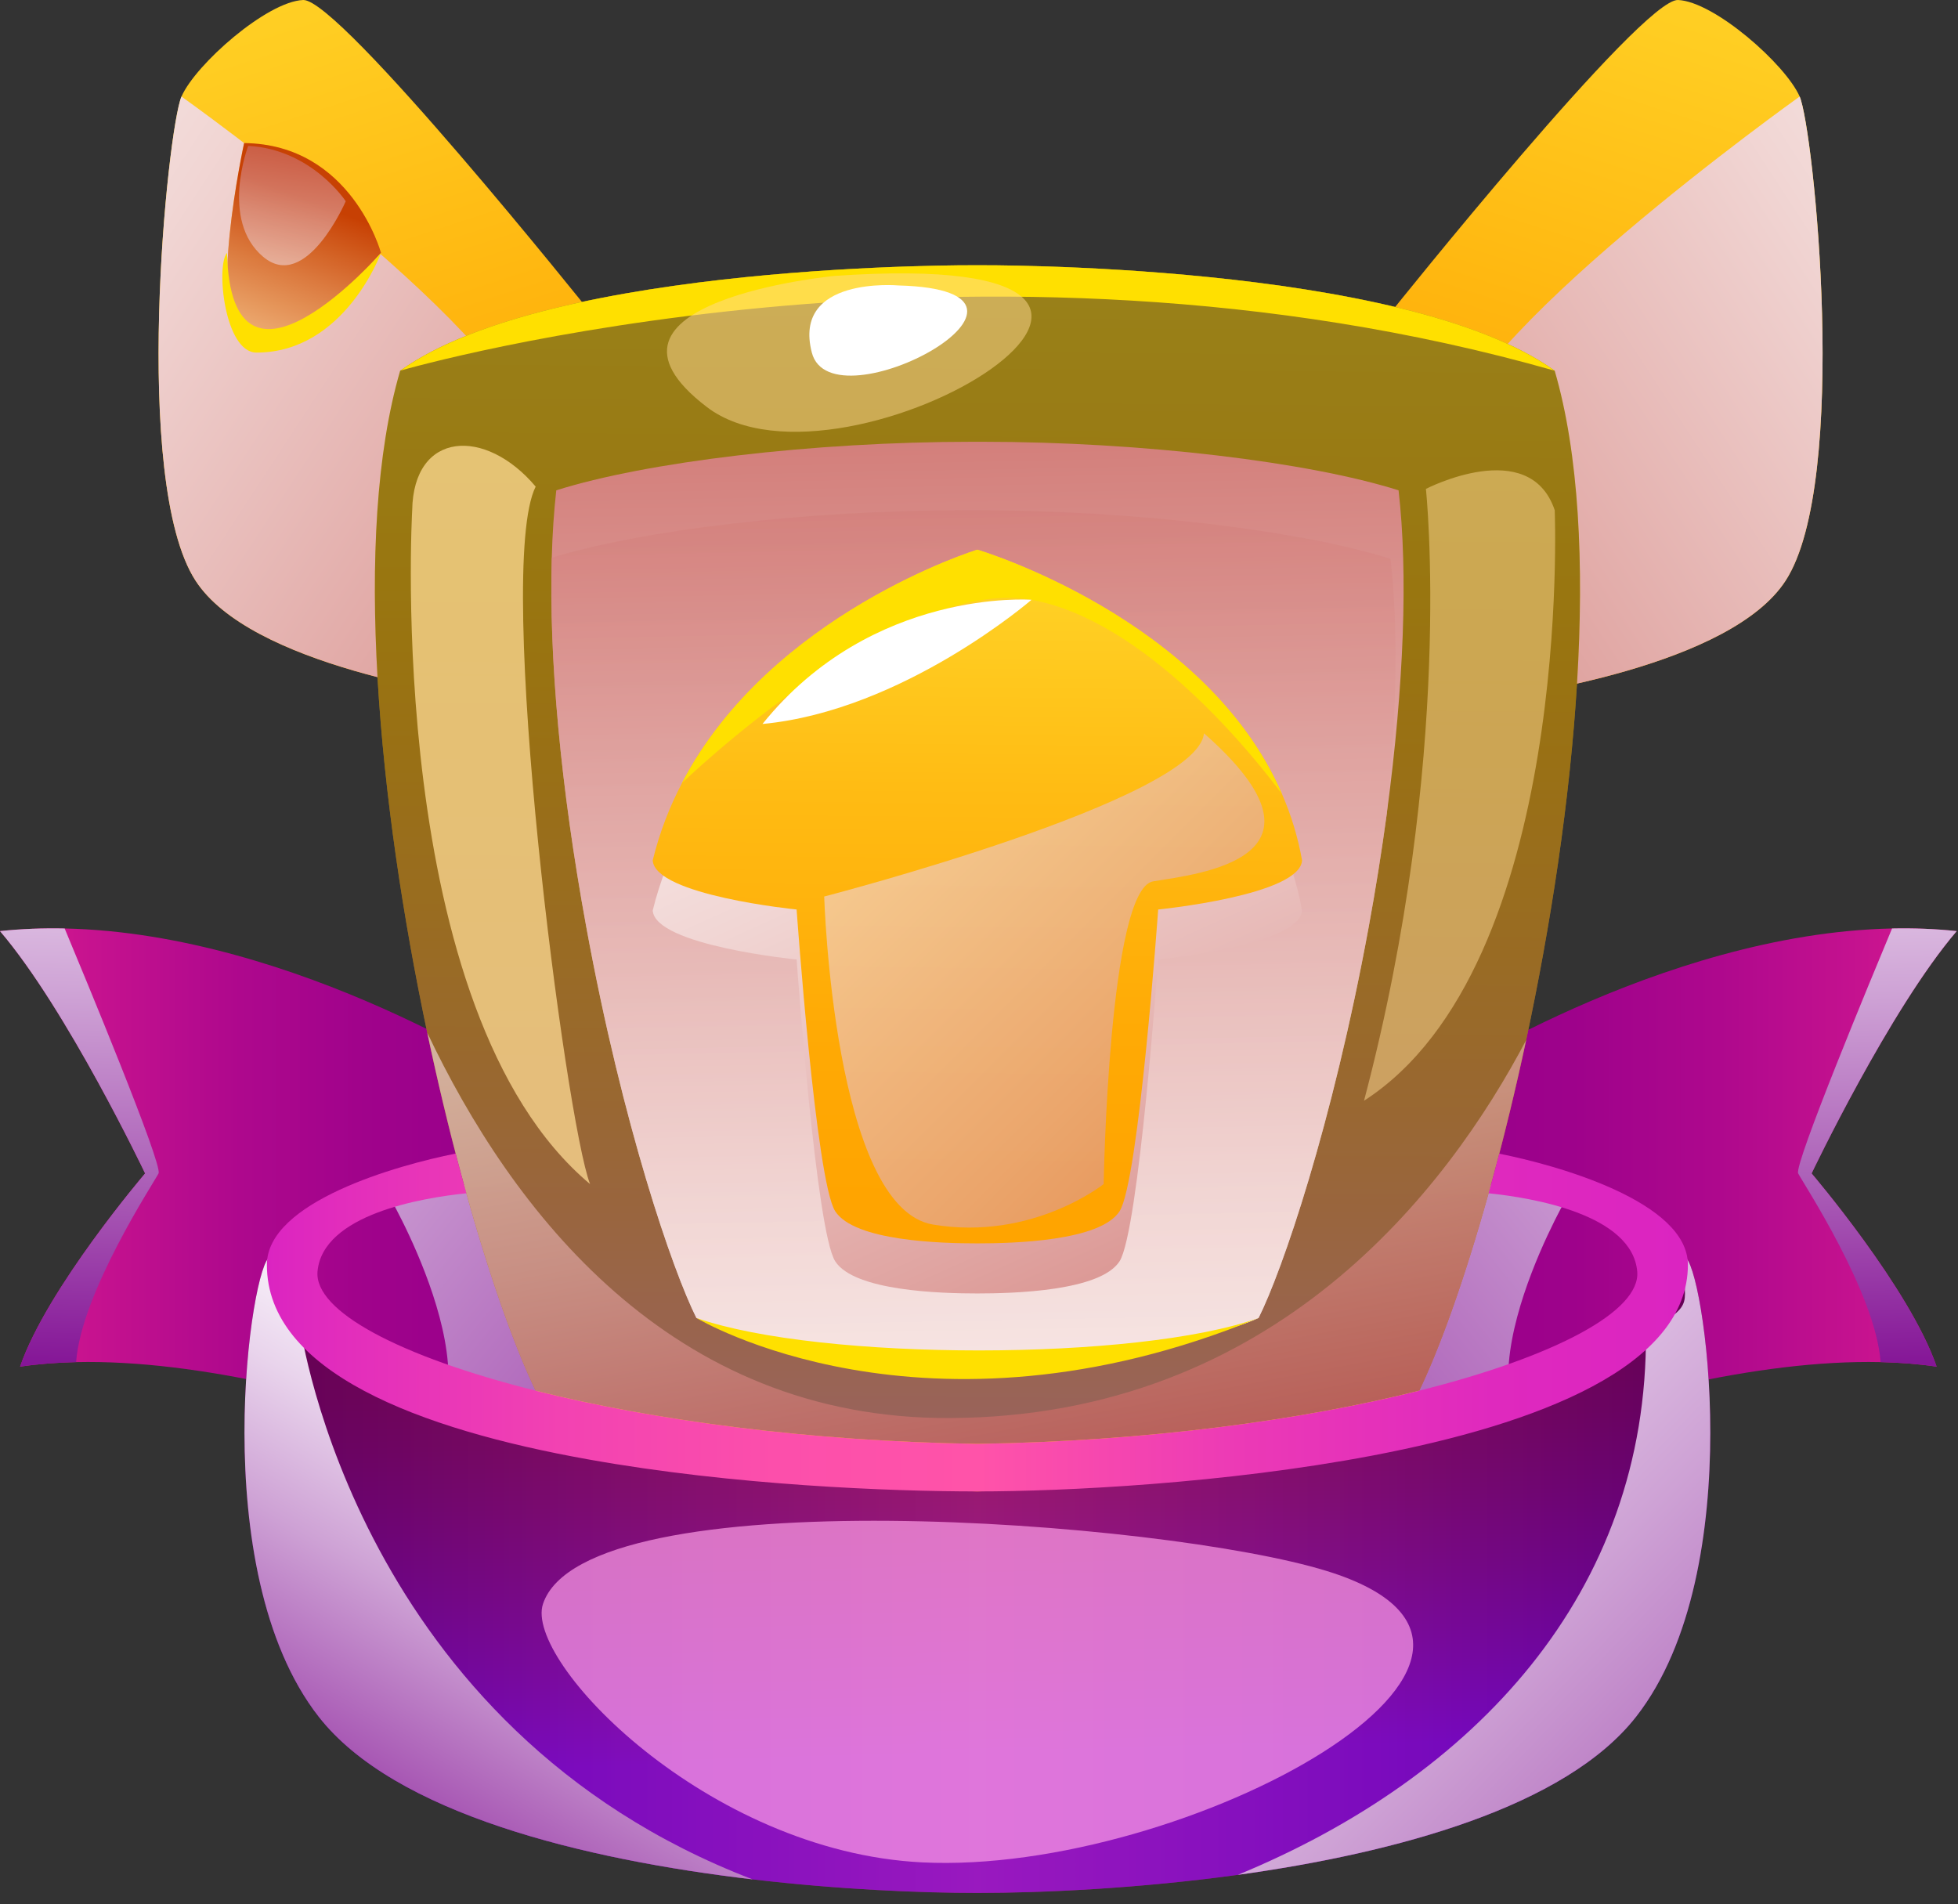 <svg width="145" height="141" viewBox="0 0 145 141" fill="none" xmlns="http://www.w3.org/2000/svg">
<rect x="0" y="0" width="145" height="141" fill="#333333" stroke="none"/>
<path d="M103.019 23.107L107.063 52.22C107.063 52.22 107.537 52.178 108.354 52.081C112.913 51.526 128.201 49.238 132.237 42.996C137.001 35.642 134.313 9.536 133.275 7.15C132.237 4.773 126.95 0.107 124.262 0C121.566 -0.098 103.019 23.107 103.019 23.107Z" fill="url(#paint0_linear_4721_26364)"/>
<path d="M108.353 52.081C112.912 51.525 128.2 49.237 132.236 42.995C137 35.641 134.312 9.535 133.274 7.149C133.274 7.149 107.388 25.591 107.388 32.716C107.389 35.804 106.71 44.326 108.353 52.081Z" fill="url(#paint1_linear_4721_26364)"/>
<path d="M95.512 112.619C95.512 112.619 120.882 100.468 139.267 100.869C140.697 100.902 142.085 101.008 143.417 101.204C141.424 95.402 134.159 86.896 134.159 86.896C134.159 86.896 139.936 74.762 144.904 68.953C143.311 68.781 141.717 68.724 140.116 68.757C122.859 69.124 105.978 80.294 105.978 80.294L95.512 112.619Z" fill="url(#paint2_linear_4721_26364)"/>
<path d="M115.945 88.843C115.945 88.843 106.373 105.525 115.945 108.243C125.517 110.96 99.166 124.031 101.447 102.868C103.731 81.704 115.945 88.843 115.945 88.843Z" fill="url(#paint3_linear_4721_26364)"/>
<path d="M133.164 86.896C133.482 87.534 138.908 95.754 139.267 100.869C140.697 100.902 142.086 101.008 143.418 101.204C141.424 95.402 134.16 86.896 134.16 86.896C134.16 86.896 139.937 74.762 144.904 68.953C143.311 68.781 141.718 68.724 140.116 68.757C138.695 72.165 132.837 86.251 133.164 86.896Z" fill="url(#paint4_linear_4721_26364)"/>
<path d="M49.392 112.619C49.392 112.619 24.022 100.468 5.637 100.869C4.207 100.902 2.819 101.008 1.487 101.204C3.48 95.402 10.745 86.896 10.745 86.896C10.745 86.896 4.968 74.762 0 68.953C1.593 68.781 3.187 68.724 4.788 68.757C22.045 69.124 38.926 80.294 38.926 80.294L49.392 112.619Z" fill="url(#paint5_linear_4721_26364)"/>
<path d="M28.959 88.842C28.959 88.842 38.53 105.524 28.959 108.242C19.387 110.959 45.738 124.03 43.456 102.867C41.173 81.703 28.959 88.842 28.959 88.842Z" fill="url(#paint6_linear_4721_26364)"/>
<path d="M43.697 23.107L39.653 52.22C39.653 52.22 39.179 52.178 38.361 52.081C33.802 51.526 18.515 49.238 14.478 42.996C9.714 35.642 12.403 9.536 13.44 7.15C14.478 4.773 19.764 0.107 22.453 0C25.15 -0.098 43.697 23.107 43.697 23.107Z" fill="url(#paint7_linear_4721_26364)"/>
<path d="M38.362 52.081C33.803 51.525 18.516 49.237 14.479 42.995C9.715 35.641 12.403 9.535 13.441 7.149C13.441 7.149 39.327 25.591 39.327 32.716C39.327 35.804 40.005 44.326 38.362 52.081Z" fill="url(#paint8_linear_4721_26364)"/>
<path d="M113.018 77.026C109.954 91.341 105.77 103.393 102.919 106.597C98.229 111.875 82.148 113.623 74.46 114.163L74.468 114.392C74.468 114.392 73.683 114.367 72.384 114.294C71.085 114.367 70.3 114.392 70.3 114.392L70.308 114.163C62.619 113.623 46.539 111.875 41.849 106.597C38.965 103.353 34.715 91.039 31.643 76.487C28.064 59.59 26.071 39.67 29.634 27.454C29.634 27.454 29.642 27.454 29.65 27.445C40.836 19.397 72.343 19.642 72.375 19.642C72.416 19.642 103.963 19.397 115.133 27.454C118.737 39.8 116.662 60.007 113.018 77.026Z" fill="url(#paint9_linear_4721_26364)"/>
<path opacity="0.4" d="M113.018 77.026C109.954 91.341 105.77 103.393 102.919 106.597C98.229 111.875 82.148 113.623 74.46 114.163L74.468 114.392C74.468 114.392 73.683 114.367 72.384 114.294C71.085 114.367 70.3 114.392 70.3 114.392L70.308 114.163C62.619 113.623 46.539 111.875 41.849 106.597C38.965 103.353 34.715 91.039 31.643 76.487C28.064 59.59 26.071 39.67 29.634 27.454C29.634 27.454 29.642 27.454 29.65 27.445C40.836 19.397 72.343 19.642 72.375 19.642C72.416 19.642 103.963 19.397 115.133 27.454C118.737 39.8 116.662 60.007 113.018 77.026Z" fill="url(#paint10_linear_4721_26364)"/>
<path opacity="0.66" d="M113.019 77.026C109.955 91.341 105.771 103.393 102.92 106.597C98.23 111.875 82.149 113.623 74.461 114.163L74.469 114.392C74.469 114.392 73.684 114.367 72.385 114.294C71.086 114.367 70.301 114.392 70.301 114.392L70.309 114.163C62.62 113.623 46.54 111.875 41.85 106.597C38.966 103.353 34.716 91.039 31.645 76.487C37.839 89.536 49.596 105.118 70.374 105.012C94.406 104.889 107.218 88.041 113.019 77.026Z" fill="url(#paint11_linear_4721_26364)"/>
<path d="M72.376 106.923C84.951 106.736 96.431 105.159 105.1 102.985C104.324 104.619 103.589 105.845 102.918 106.597C102.542 107.014 102.101 107.415 101.595 107.798C95.728 112.145 81.536 113.665 74.459 114.164L74.467 114.392C74.467 114.392 73.682 114.367 72.383 114.294C71.084 114.367 70.299 114.392 70.299 114.392L70.307 114.164C63.386 113.682 49.659 112.21 43.572 108.076C42.894 107.619 42.313 107.12 41.848 106.597C41.178 105.845 40.443 104.62 39.666 102.985C48.329 105.159 59.801 106.735 72.376 106.923Z" fill="url(#paint12_linear_4721_26364)"/>
<path d="M102.715 60.112C102.707 60.178 102.707 60.251 102.69 60.325C102.323 63.021 101.882 65.807 101.359 68.651C98.662 83.325 94.961 94.095 93.204 97.6C90.794 98.703 84.126 100.378 73.536 101.122L72.368 101.203L71.232 101.122C60.642 100.378 53.975 98.703 51.573 97.6C49.816 94.095 46.107 83.325 43.418 68.651C41.514 58.282 40.649 48.763 40.86 41.302C40.909 39.513 41.024 37.846 41.195 36.31C47.813 34.219 60.094 32.715 72.065 32.715H72.694C84.664 32.715 96.953 34.218 103.571 36.31C104.276 42.439 103.974 50.732 102.715 60.112Z" fill="url(#paint13_linear_4721_26364)"/>
<path opacity="0.66" d="M102.715 60.113C102.707 60.178 102.707 60.251 102.69 60.325C102.323 63.022 101.882 65.808 101.358 68.651C98.662 83.326 94.961 94.095 93.204 97.601C90.794 98.704 84.126 100.379 73.536 101.122L72.368 101.204L71.232 101.122C60.642 100.379 53.975 98.704 51.573 97.601C49.816 94.095 46.107 83.326 43.418 68.651C41.514 58.283 40.649 48.763 40.86 41.303C47.536 39.252 59.661 37.781 71.469 37.781H72.098C84.068 37.781 96.365 39.293 102.975 41.385C103.549 46.377 103.451 52.808 102.715 60.113Z" fill="url(#paint14_linear_4721_26364)"/>
<path d="M72.38 44.416C72.38 44.416 52.497 50.524 48.339 67.418C48.469 70.017 58.995 71.056 58.995 71.056C58.995 71.056 60.424 91.199 61.854 93.408C63.283 95.618 69.719 95.785 72.38 95.785C75.04 95.785 81.477 95.617 82.906 93.408C84.335 91.199 85.765 71.056 85.765 71.056C85.765 71.056 96.291 70.017 96.421 67.418C93.433 50.654 72.38 44.416 72.38 44.416Z" fill="url(#paint15_linear_4721_26364)"/>
<path d="M121.165 127.123C115.944 133.806 103.434 137.206 91.668 138.84C84.29 139.853 77.19 140.179 72.377 140.179C68.145 140.179 62.138 139.926 55.733 139.174C43.248 137.704 29.21 134.313 23.596 127.122C15.098 116.247 18.653 93.31 19.993 93.106C20.148 94.896 20.925 96.506 22.191 97.952V97.961C32.192 109.351 72.377 110.446 72.377 110.446C72.377 110.446 103.5 109.596 117.774 101.638C121.786 99.399 124.466 96.605 124.761 93.107C126.108 93.311 129.663 116.247 121.165 127.123Z" fill="url(#paint16_linear_4721_26364)"/>
<path opacity="0.4" d="M121.165 127.123C115.944 133.806 103.434 137.206 91.668 138.84C84.29 139.853 77.19 140.179 72.377 140.179C68.145 140.179 62.138 139.926 55.733 139.174C43.248 137.704 29.21 134.313 23.596 127.122C15.098 116.247 18.653 93.31 19.993 93.106C20.148 94.896 20.925 96.506 22.191 97.952V97.961C32.192 109.351 72.377 110.446 72.377 110.446C72.377 110.446 103.5 109.596 117.774 101.638C121.786 99.399 124.466 96.605 124.761 93.107C126.108 93.311 129.663 116.247 121.165 127.123Z" fill="url(#paint17_linear_4721_26364)"/>
<path d="M55.733 139.174C43.248 137.704 29.21 134.313 23.596 127.122C15.098 116.247 18.653 93.31 19.993 93.106C20.148 94.896 20.925 96.506 22.191 97.952V97.961C22.322 98.958 26.587 128.013 55.733 139.174Z" fill="url(#paint18_linear_4721_26364)"/>
<path d="M121.166 127.123C115.945 133.806 103.435 137.206 91.669 138.84C109.162 131.622 122.036 117.986 121.891 98.666C125.903 96.428 124.467 96.604 124.76 93.107C126.109 93.311 129.664 116.248 121.166 127.123Z" fill="url(#paint19_linear_4721_26364)"/>
<path d="M124.997 93.662C124.997 101.172 113.982 105.444 101.595 107.798C90.736 109.856 78.831 110.445 72.376 110.445C66.011 110.445 54.319 110.004 43.574 108.075C31.024 105.837 19.764 101.572 19.764 93.662C19.764 88.989 29.463 86.276 33.744 85.426C34.006 86.431 34.267 87.412 34.536 88.367C31.268 88.702 23.89 89.928 23.514 94.16C23.261 97.094 29.552 100.444 39.668 102.985C48.329 105.158 59.801 106.735 72.376 106.923C84.951 106.735 96.431 105.158 105.1 102.985C115.216 100.443 121.499 97.094 121.246 94.16C120.87 89.936 113.517 88.702 110.24 88.367C110.502 87.412 110.771 86.431 111.025 85.434C115.323 86.284 124.997 88.996 124.997 93.662Z" fill="url(#paint20_linear_4721_26364)"/>
<path d="M96.424 63.708C96.293 66.306 85.769 67.352 85.769 67.352C85.769 67.352 84.339 87.493 82.909 89.699C81.479 91.914 75.041 92.077 72.377 92.077C69.721 92.077 63.283 91.914 61.853 89.699C60.423 87.493 58.993 67.352 58.993 67.352C58.993 67.352 48.469 66.306 48.338 63.708C48.845 61.64 49.588 59.737 50.504 57.988V57.98C57.065 45.413 72.377 40.707 72.377 40.707C72.377 40.707 89.283 45.716 94.945 58.814C95.607 60.333 96.114 61.967 96.424 63.708Z" fill="url(#paint21_linear_4721_26364)"/>
<path d="M11.741 86.896C11.422 87.534 5.997 95.754 5.637 100.869C4.207 100.902 2.819 101.008 1.487 101.204C3.48 95.402 10.745 86.896 10.745 86.896C10.745 86.896 4.968 74.762 0 68.953C1.593 68.781 3.187 68.724 4.788 68.757C6.209 72.165 12.068 86.251 11.741 86.896Z" fill="url(#paint22_linear_4721_26364)"/>
<path opacity="0.69" d="M98.257 116.339C86.19 112.604 43.355 109.352 40.211 118.776C38.797 123.016 52.338 137.115 68.271 137.915C87.759 138.893 117.913 122.423 98.257 116.339Z" fill="#FF9FE8"/>
<path d="M115.135 27.454C72.254 15.23 30.518 27.201 29.651 27.445C40.837 19.397 72.344 19.642 72.376 19.642C72.418 19.642 103.966 19.397 115.135 27.454Z" fill="#FFE000"/>
<path d="M51.574 97.601C51.574 97.601 68.441 107.778 93.205 97.601C84.296 100.8 60.795 100.812 51.574 97.601Z" fill="#FFE000"/>
<path opacity="0.5" d="M61.769 20.435C61.769 20.435 42.103 22.331 52.351 30.145C62.598 37.96 95.003 18.1 61.769 20.435Z" fill="#FFDB94"/>
<path d="M66.53 21.138C66.53 21.138 58.65 20.432 60.12 26.111C61.59 31.788 80.45 21.513 66.53 21.138Z" fill="white"/>
<path d="M94.945 58.813C92.813 55.945 84.863 45.961 76.389 44.416C66.462 42.61 50.504 57.988 50.504 57.988V57.98C57.065 45.413 72.378 40.707 72.378 40.707C72.378 40.707 89.283 45.715 94.945 58.813Z" fill="#FFE000"/>
<path opacity="0.66" d="M61.036 66.391C61.036 66.391 61.732 89.454 69.094 90.683C76.457 91.912 81.732 87.683 81.732 87.683C81.732 87.683 82.098 65.817 85.395 65.268C88.692 64.718 99.727 63.599 89.161 54.304C88.692 59.223 61.036 66.391 61.036 66.391Z" fill="url(#paint23_linear_4721_26364)"/>
<path d="M76.388 44.417C76.388 44.417 64.595 43.517 56.466 53.613C66.895 52.631 76.388 44.417 76.388 44.417Z" fill="white"/>
<path d="M18.078 10.595C18.078 10.595 15.231 23.652 18.078 25.413C20.925 27.174 28.214 18.726 28.214 18.726C28.214 18.726 26.037 10.682 18.078 10.595Z" fill="url(#paint24_linear_4721_26364)"/>
<path opacity="0.66" d="M18.078 10.595C18.078 10.595 15.231 23.652 18.078 25.413C20.925 27.174 28.214 18.726 28.214 18.726C28.214 18.726 26.037 10.682 18.078 10.595Z" fill="url(#paint25_linear_4721_26364)"/>
<path d="M16.813 18.726C17.112 31.426 28.215 18.726 28.215 18.726C28.215 18.726 25.527 26.11 18.994 26.11C16.622 26.109 15.98 19.675 16.813 18.726Z" fill="#FFE000"/>
<path opacity="0.66" d="M18.381 10.802C18.381 10.802 16.282 16.289 19.473 19.004C22.664 21.718 25.603 14.903 25.603 14.903C25.603 14.903 23.084 11.053 18.381 10.802Z" fill="url(#paint26_linear_4721_26364)"/>
<path opacity="0.5" d="M115.135 37.782C115.135 37.782 116.518 71.502 101.013 81.514C107.738 56.06 105.596 36.205 105.596 36.205C105.596 36.205 113.262 32.233 115.135 37.782Z" fill="#FFDB94"/>
<path opacity="0.75" d="M30.525 37.782C30.525 37.782 28.385 74.862 43.697 87.685C41.895 83.042 36.595 42.144 39.669 36.035C35.955 31.622 30.62 31.898 30.525 37.782Z" fill="#FFDB94"/>
<defs>
<linearGradient id="paint0_linear_4721_26364" x1="114.743" y1="42.469" x2="132.928" y2="-13.668" gradientUnits="userSpaceOnUse">
<stop stop-color="#FFA400"/>
<stop offset="0.127" stop-color="#FFAC07"/>
<stop offset="0.691" stop-color="#FFCD22"/>
<stop offset="1" stop-color="#FFDA2C"/>
</linearGradient>
<linearGradient id="paint1_linear_4721_26364" x1="170.795" y1="0.645" x2="37.085" y2="88.161" gradientUnits="userSpaceOnUse">
<stop stop-color="white"/>
<stop offset="0.087" stop-color="#FBF4F3"/>
<stop offset="0.243" stop-color="#F1D6D4"/>
<stop offset="0.451" stop-color="#E0A5A2"/>
<stop offset="0.701" stop-color="#C9615C"/>
<stop offset="0.986" stop-color="#AC0D05"/>
<stop offset="1" stop-color="#AA0800"/>
</linearGradient>
<linearGradient id="paint2_linear_4721_26364" x1="157.465" y1="90.684" x2="108.072" y2="90.684" gradientUnits="userSpaceOnUse">
<stop stop-color="#FF2994"/>
<stop offset="0.118" stop-color="#EC2192"/>
<stop offset="0.374" stop-color="#C8138F"/>
<stop offset="0.614" stop-color="#AE088D"/>
<stop offset="0.83" stop-color="#9E028B"/>
<stop offset="1" stop-color="#99008B"/>
</linearGradient>
<linearGradient id="paint3_linear_4721_26364" x1="166.413" y1="56.392" x2="77.193" y2="128.805" gradientUnits="userSpaceOnUse">
<stop stop-color="white"/>
<stop offset="0.09" stop-color="#F9F3FA"/>
<stop offset="0.252" stop-color="#E9D4EC"/>
<stop offset="0.467" stop-color="#CEA2D5"/>
<stop offset="0.726" stop-color="#AA5CB6"/>
<stop offset="1" stop-color="#7F0B92"/>
</linearGradient>
<linearGradient id="paint4_linear_4721_26364" x1="138.205" y1="47.996" x2="139.722" y2="103.107" gradientUnits="userSpaceOnUse">
<stop stop-color="white"/>
<stop offset="0.09" stop-color="#F9F3FA"/>
<stop offset="0.252" stop-color="#E9D4EC"/>
<stop offset="0.467" stop-color="#CEA2D5"/>
<stop offset="0.726" stop-color="#AA5CB6"/>
<stop offset="1" stop-color="#7F0B92"/>
</linearGradient>
<linearGradient id="paint5_linear_4721_26364" x1="-12.561" y1="90.684" x2="36.832" y2="90.684" gradientUnits="userSpaceOnUse">
<stop stop-color="#FF2994"/>
<stop offset="0.118" stop-color="#EC2192"/>
<stop offset="0.374" stop-color="#C8138F"/>
<stop offset="0.614" stop-color="#AE088D"/>
<stop offset="0.83" stop-color="#9E028B"/>
<stop offset="1" stop-color="#99008B"/>
</linearGradient>
<linearGradient id="paint6_linear_4721_26364" x1="-21.508" y1="56.391" x2="67.712" y2="128.804" gradientUnits="userSpaceOnUse">
<stop stop-color="white"/>
<stop offset="0.09" stop-color="#F9F3FA"/>
<stop offset="0.252" stop-color="#E9D4EC"/>
<stop offset="0.467" stop-color="#CEA2D5"/>
<stop offset="0.726" stop-color="#AA5CB6"/>
<stop offset="1" stop-color="#7F0B92"/>
</linearGradient>
<linearGradient id="paint7_linear_4721_26364" x1="31.973" y1="42.469" x2="13.788" y2="-13.668" gradientUnits="userSpaceOnUse">
<stop stop-color="#FFA400"/>
<stop offset="0.127" stop-color="#FFAC07"/>
<stop offset="0.691" stop-color="#FFCD22"/>
<stop offset="1" stop-color="#FFDA2C"/>
</linearGradient>
<linearGradient id="paint8_linear_4721_26364" x1="-24.079" y1="0.645" x2="109.631" y2="88.161" gradientUnits="userSpaceOnUse">
<stop stop-color="white"/>
<stop offset="0.087" stop-color="#FBF4F3"/>
<stop offset="0.243" stop-color="#F1D6D4"/>
<stop offset="0.451" stop-color="#E0A5A2"/>
<stop offset="0.701" stop-color="#C9615C"/>
<stop offset="0.986" stop-color="#AC0D05"/>
<stop offset="1" stop-color="#AA0800"/>
</linearGradient>
<linearGradient id="paint9_linear_4721_26364" x1="71.804" y1="116.858" x2="72.595" y2="17.237" gradientUnits="userSpaceOnUse">
<stop offset="0.077" stop-color="#FFA400"/>
<stop offset="0.307" stop-color="#FFAA05"/>
<stop offset="0.616" stop-color="#FFBB13"/>
<stop offset="0.968" stop-color="#FFD72A"/>
<stop offset="1" stop-color="#FFDA2C"/>
</linearGradient>
<linearGradient id="paint10_linear_4721_26364" x1="71.804" y1="116.858" x2="72.595" y2="17.237" gradientUnits="userSpaceOnUse">
<stop offset="0.055" stop-color="#0000FF"/>
<stop offset="0.207" stop-color="#0000B3"/>
<stop offset="0.35" stop-color="#000073"/>
<stop offset="0.478" stop-color="#000042"/>
<stop offset="0.59" stop-color="#00001E"/>
<stop offset="0.681" stop-color="#000008"/>
<stop offset="0.74"/>
</linearGradient>
<linearGradient id="paint11_linear_4721_26364" x1="65.763" y1="42.051" x2="82.719" y2="131.63" gradientUnits="userSpaceOnUse">
<stop offset="0.108" stop-color="white"/>
<stop offset="0.186" stop-color="#FBF4F3"/>
<stop offset="0.325" stop-color="#F1D6D4"/>
<stop offset="0.51" stop-color="#E0A5A2"/>
<stop offset="0.733" stop-color="#C9615C"/>
<stop offset="0.987" stop-color="#AC0D05"/>
<stop offset="1" stop-color="#AA0800"/>
</linearGradient>
<linearGradient id="paint12_linear_4721_26364" x1="72.291" y1="114.71" x2="72.389" y2="102.429" gradientUnits="userSpaceOnUse">
<stop offset="0.077" stop-color="#FFA400"/>
<stop offset="0.307" stop-color="#FFAA05"/>
<stop offset="0.616" stop-color="#FFBB13"/>
<stop offset="0.968" stop-color="#FFD72A"/>
<stop offset="1" stop-color="#FFDA2C"/>
</linearGradient>
<linearGradient id="paint13_linear_4721_26364" x1="74.398" y1="147.968" x2="70.9" y2="-33.666" gradientUnits="userSpaceOnUse">
<stop offset="0.108" stop-color="white"/>
<stop offset="0.186" stop-color="#FBF4F3"/>
<stop offset="0.325" stop-color="#F1D6D4"/>
<stop offset="0.51" stop-color="#E0A5A2"/>
<stop offset="0.733" stop-color="#C9615C"/>
<stop offset="0.987" stop-color="#AC0D05"/>
<stop offset="1" stop-color="#AA0800"/>
</linearGradient>
<linearGradient id="paint14_linear_4721_26364" x1="73.984" y1="144.524" x2="70.743" y2="-23.712" gradientUnits="userSpaceOnUse">
<stop offset="0.108" stop-color="white"/>
<stop offset="0.186" stop-color="#FBF4F3"/>
<stop offset="0.325" stop-color="#F1D6D4"/>
<stop offset="0.51" stop-color="#E0A5A2"/>
<stop offset="0.733" stop-color="#C9615C"/>
<stop offset="0.987" stop-color="#AC0D05"/>
<stop offset="1" stop-color="#AA0800"/>
</linearGradient>
<linearGradient id="paint15_linear_4721_26364" x1="49.09" y1="14.852" x2="113.4" y2="158.002" gradientUnits="userSpaceOnUse">
<stop offset="0.108" stop-color="white"/>
<stop offset="0.186" stop-color="#FBF4F3"/>
<stop offset="0.325" stop-color="#F1D6D4"/>
<stop offset="0.51" stop-color="#E0A5A2"/>
<stop offset="0.733" stop-color="#C9615C"/>
<stop offset="0.987" stop-color="#AC0D05"/>
<stop offset="1" stop-color="#AA0800"/>
</linearGradient>
<linearGradient id="paint16_linear_4721_26364" x1="18.106" y1="116.643" x2="126.655" y2="116.643" gradientUnits="userSpaceOnUse">
<stop stop-color="#A5008E"/>
<stop offset="0.5" stop-color="#FF2994"/>
<stop offset="1" stop-color="#A5008E"/>
</linearGradient>
<linearGradient id="paint17_linear_4721_26364" x1="73.508" y1="145.262" x2="71.73" y2="83.442" gradientUnits="userSpaceOnUse">
<stop offset="0.247" stop-color="#0000FF"/>
<stop offset="0.356" stop-color="#0000B3"/>
<stop offset="0.459" stop-color="#000073"/>
<stop offset="0.552" stop-color="#000042"/>
<stop offset="0.632" stop-color="#00001E"/>
<stop offset="0.698" stop-color="#000008"/>
<stop offset="0.74"/>
</linearGradient>
<linearGradient id="paint18_linear_4721_26364" x1="45.697" y1="102.672" x2="23.015" y2="141.419" gradientUnits="userSpaceOnUse">
<stop stop-color="white"/>
<stop offset="0.09" stop-color="#F9F3FA"/>
<stop offset="0.252" stop-color="#E9D4EC"/>
<stop offset="0.467" stop-color="#CEA2D5"/>
<stop offset="0.726" stop-color="#AA5CB6"/>
<stop offset="1" stop-color="#7F0B92"/>
</linearGradient>
<linearGradient id="paint19_linear_4721_26364" x1="81.504" y1="90.403" x2="149.817" y2="155.746" gradientUnits="userSpaceOnUse">
<stop stop-color="white"/>
<stop offset="0.09" stop-color="#F9F3FA"/>
<stop offset="0.252" stop-color="#E9D4EC"/>
<stop offset="0.467" stop-color="#CEA2D5"/>
<stop offset="0.726" stop-color="#AA5CB6"/>
<stop offset="1" stop-color="#7F0B92"/>
</linearGradient>
<linearGradient id="paint20_linear_4721_26364" x1="19.764" y1="97.935" x2="124.997" y2="97.935" gradientUnits="userSpaceOnUse">
<stop stop-color="#DB24C1"/>
<stop offset="0.052" stop-color="#E22DBC"/>
<stop offset="0.206" stop-color="#F242B2"/>
<stop offset="0.358" stop-color="#FC4FAB"/>
<stop offset="0.5" stop-color="#FF53A9"/>
<stop offset="0.501" stop-color="#FF53A9"/>
<stop offset="0.692" stop-color="#EB39B6"/>
<stop offset="0.864" stop-color="#DF29BE"/>
<stop offset="1" stop-color="#DB24C1"/>
</linearGradient>
<linearGradient id="paint21_linear_4721_26364" x1="72.089" y1="93.405" x2="72.638" y2="37.543" gradientUnits="userSpaceOnUse">
<stop offset="0.077" stop-color="#FFA400"/>
<stop offset="0.307" stop-color="#FFAA05"/>
<stop offset="0.616" stop-color="#FFBB13"/>
<stop offset="0.968" stop-color="#FFD72A"/>
<stop offset="1" stop-color="#FFDA2C"/>
</linearGradient>
<linearGradient id="paint22_linear_4721_26364" x1="6.699" y1="47.996" x2="5.182" y2="103.107" gradientUnits="userSpaceOnUse">
<stop stop-color="white"/>
<stop offset="0.09" stop-color="#F9F3FA"/>
<stop offset="0.252" stop-color="#E9D4EC"/>
<stop offset="0.467" stop-color="#CEA2D5"/>
<stop offset="0.726" stop-color="#AA5CB6"/>
<stop offset="1" stop-color="#7F0B92"/>
</linearGradient>
<linearGradient id="paint23_linear_4721_26364" x1="33.4" y1="27.42" x2="131.568" y2="125.222" gradientUnits="userSpaceOnUse">
<stop offset="0.108" stop-color="white"/>
<stop offset="0.186" stop-color="#FBF4F3"/>
<stop offset="0.325" stop-color="#F1D6D4"/>
<stop offset="0.51" stop-color="#E0A5A2"/>
<stop offset="0.733" stop-color="#C9615C"/>
<stop offset="0.987" stop-color="#AC0D05"/>
<stop offset="1" stop-color="#AA0800"/>
</linearGradient>
<linearGradient id="paint24_linear_4721_26364" x1="22.596" y1="28.221" x2="21.864" y2="-46.138" gradientUnits="userSpaceOnUse">
<stop stop-color="#FFA400"/>
<stop offset="0.127" stop-color="#FFAC07"/>
<stop offset="0.691" stop-color="#FFCD22"/>
<stop offset="1" stop-color="#FFDA2C"/>
</linearGradient>
<linearGradient id="paint25_linear_4721_26364" x1="15.891" y1="34.008" x2="23.034" y2="14.961" gradientUnits="userSpaceOnUse">
<stop offset="0.108" stop-color="white"/>
<stop offset="0.186" stop-color="#FBF4F3"/>
<stop offset="0.325" stop-color="#F1D6D4"/>
<stop offset="0.51" stop-color="#E0A5A2"/>
<stop offset="0.733" stop-color="#C9615C"/>
<stop offset="0.987" stop-color="#AC0D05"/>
<stop offset="1" stop-color="#AA0800"/>
</linearGradient>
<linearGradient id="paint26_linear_4721_26364" x1="19.471" y1="29.273" x2="23.25" y2="3.493" gradientUnits="userSpaceOnUse">
<stop offset="0.108" stop-color="white"/>
<stop offset="0.186" stop-color="#FBF4F3"/>
<stop offset="0.325" stop-color="#F1D6D4"/>
<stop offset="0.51" stop-color="#E0A5A2"/>
<stop offset="0.733" stop-color="#C9615C"/>
<stop offset="0.987" stop-color="#AC0D05"/>
<stop offset="1" stop-color="#AA0800"/>
</linearGradient>
</defs>
</svg>
